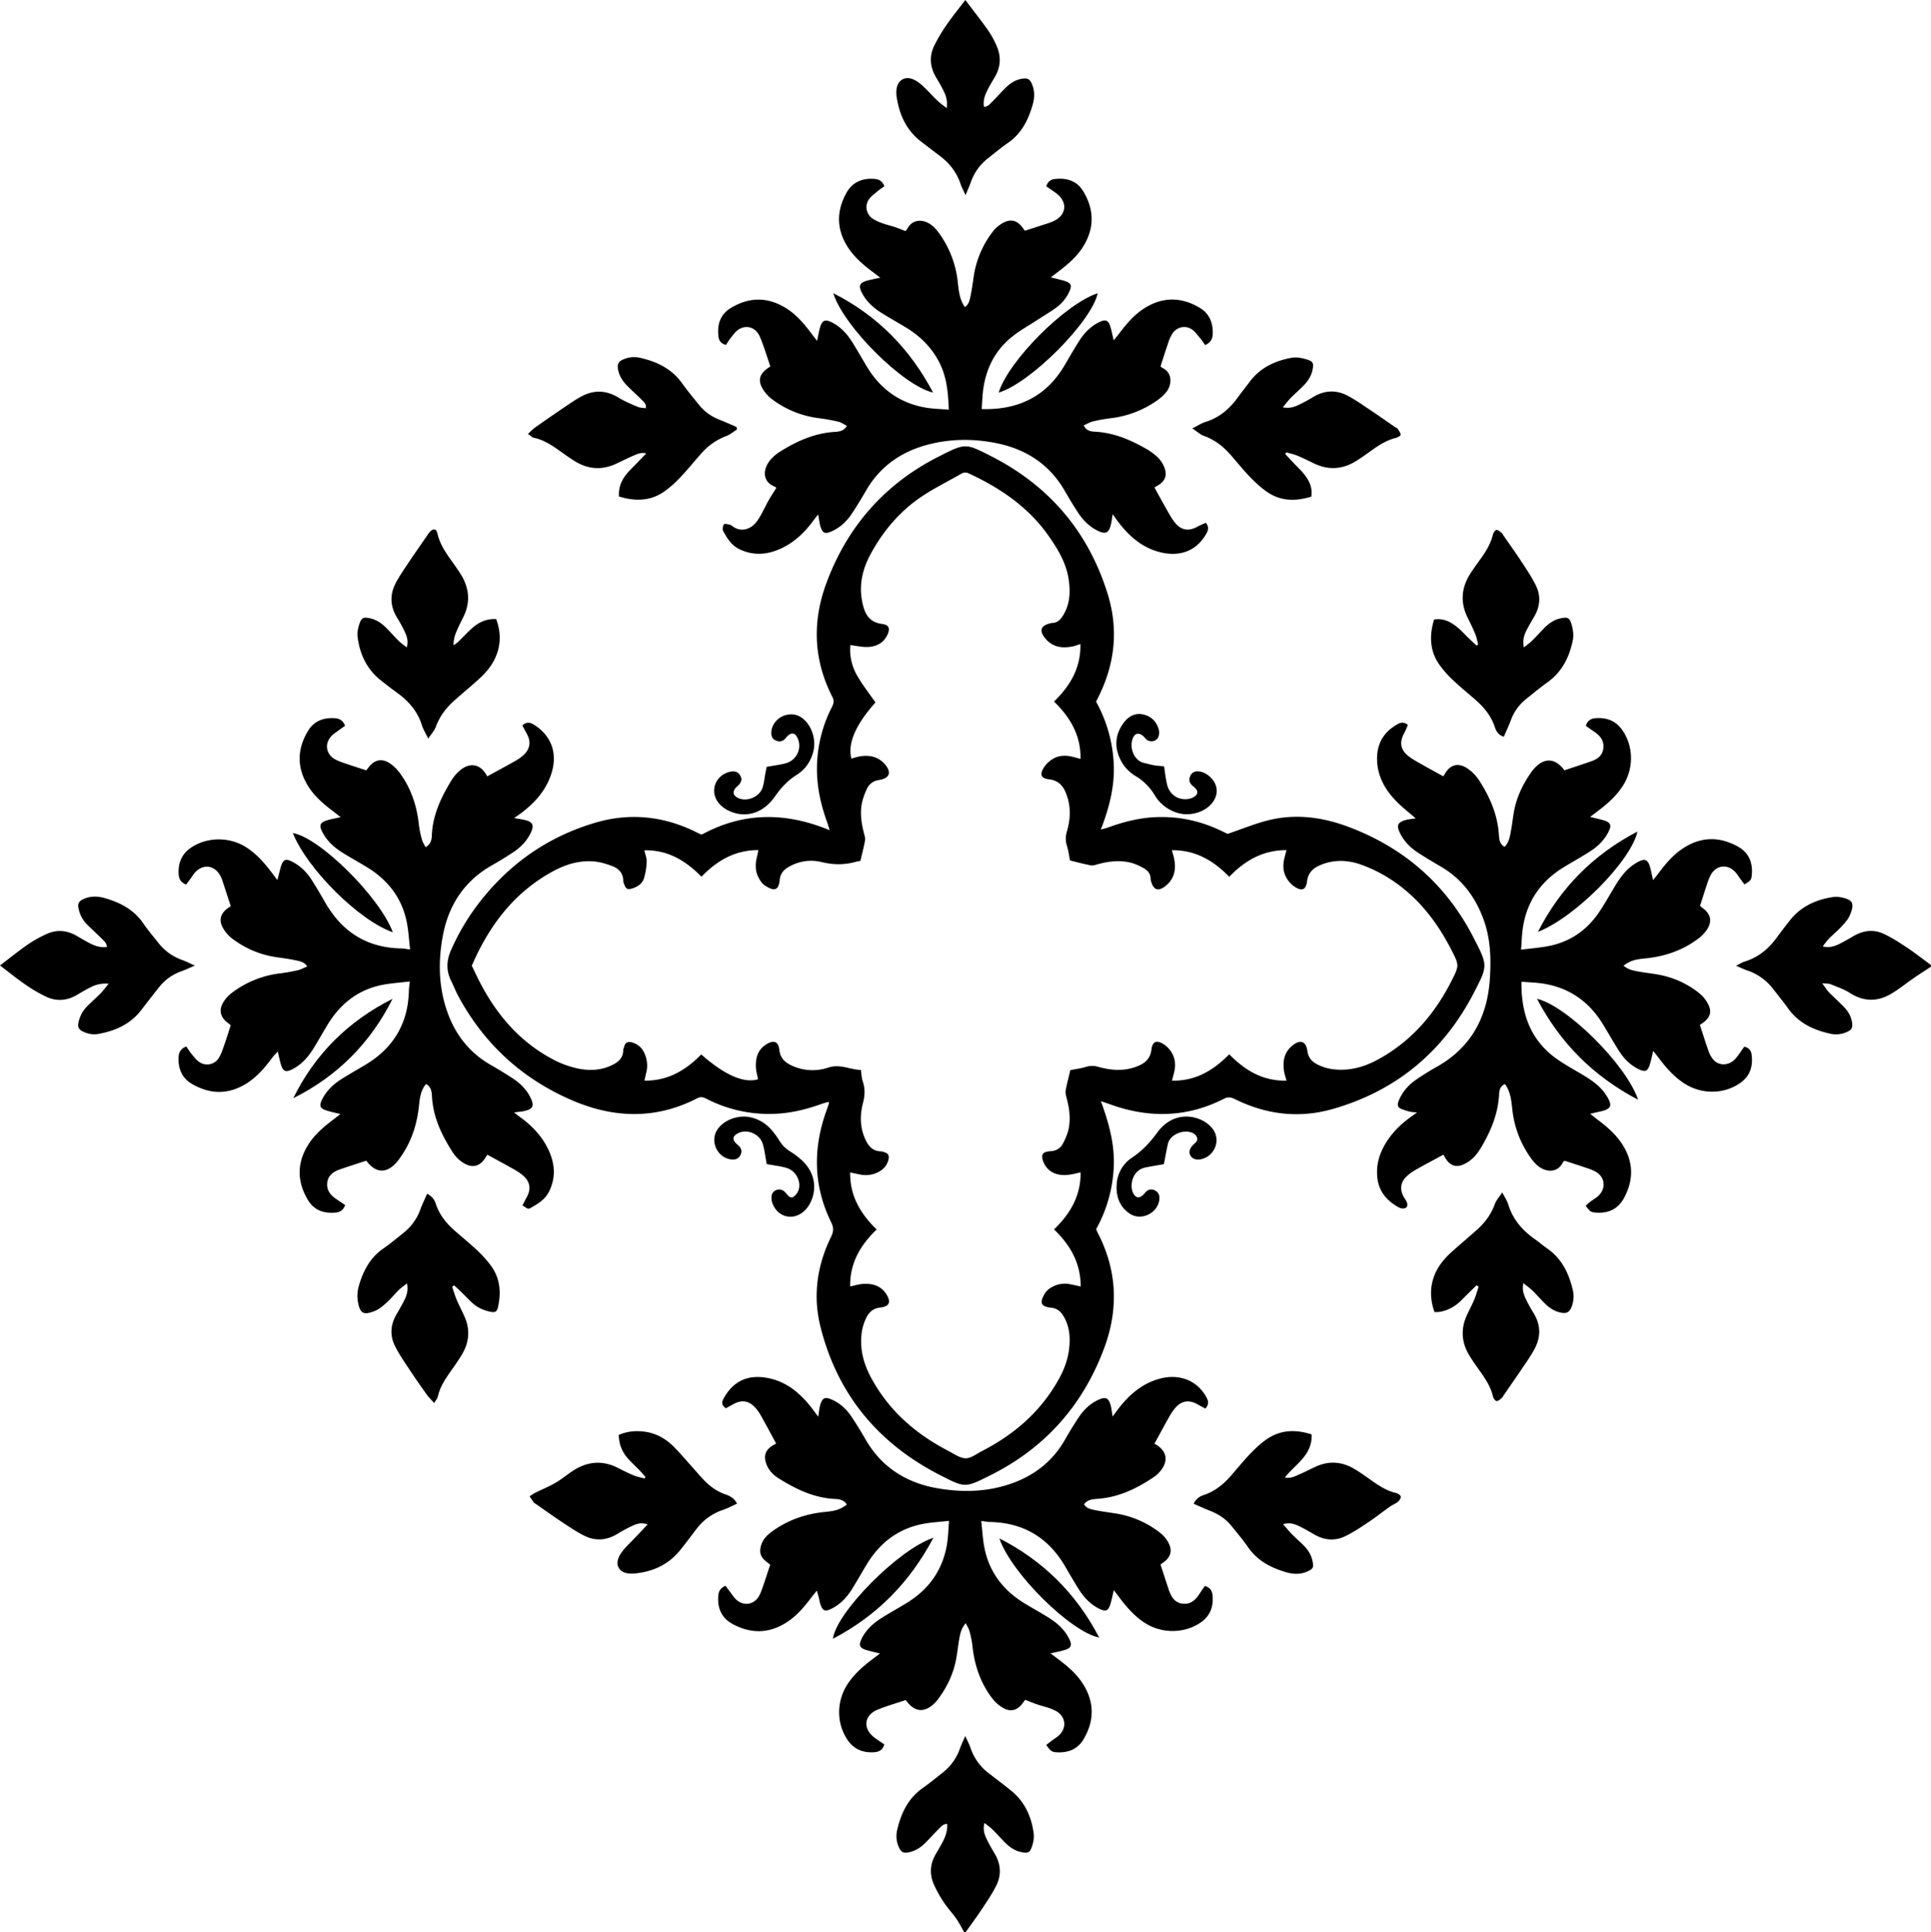 <svg xmlns="http://www.w3.org/2000/svg" viewBox="0 0 2344.63 2345.63"><title>icon</title><g id="Слой_2" data-name="Слой 2"><g id="Слой_1-2" data-name="Слой 1"><path d="M1170.63,2345.63c-3.12-5.39-5.88-11-9.42-16.1-4.77-6.82-10.55-12.94-15.13-19.86a147.87,147.87,0,0,1-12.13-21.74c-5.61-12.67-4.68-25.28,2.49-37.33,2.9-4.86,5.75-9.76,8.36-14.78,3.4-6.54,5.7-13.42,5.32-21.43-4.82-.11-7.36,3.16-10,5.77-5.69,5.62-11,11.62-16.63,17.29-6,6-13,10.22-21.61,11.67-4.61.78-7.52-.68-9.69-4.9a32.12,32.12,0,0,1-2.86-22.35c4.65-20.28,13.11-38.34,30.83-50.87,8.15-5.76,15.85-12.17,23.74-18.3a64.46,64.46,0,0,0,21.86-30.38c1.49-4.29,3.57-8.38,6.3-14.69,2.71,6.08,4.87,10.1,6.33,14.36a64.06,64.06,0,0,0,21.71,30.48c8.94,7,18,13.76,26.84,20.82,17.08,13.65,25.62,32,28.23,53.24.58,4.75-.42,10-1.94,14.65-2.73,8.3-5.07,9.13-13.5,7.32-7.83-1.68-14-6.08-19.47-11.58-5.16-5.2-10-10.72-15.22-15.86-2.74-2.7-6-4.9-9.64-7.84-2.31,8.1.11,14.26,2.92,20.14s6.3,11.73,9.66,17.48c7.06,12.1,8.14,24.87,2.18,37.33-4.7,9.84-10.92,19-16.94,28.12-6.58,10-13.71,19.58-20.59,29.34Z"/><path d="M2344.63,1173.63c-6.63,4.34-13.33,8.57-19.85,13.06-9.3,6.4-18.14,13.56-27.78,19.4-16.82,10.2-33.7,10.39-50.78-.55-7.16-4.59-15.51-7.38-23.47-10.63-2.31-.94-5.12-.64-10.16-1.15,3.41,4.67,5.3,8,7.88,10.65,6,6.2,12.55,11.92,18.54,18.15,5.65,5.88,9.5,12.75,10,21.22.23,3.81-1,6.23-4.41,8.06a31.54,31.54,0,0,1-22.28,3.15c-20.32-4.49-38.38-12.91-51-30.49-5.82-8.11-12.18-15.82-18.27-23.74A66.35,66.35,0,0,0,2121,1178c-3.74-1.28-7.31-3.07-13.09-5.53,4.55-2.23,7.39-4.12,10.52-5.08,16.64-5.11,29.16-15.54,39.2-29.43,4.87-6.74,10-13.29,15.12-19.87,13.4-17.28,31.67-25.81,52.81-29a27.81,27.81,0,0,1,8.92.15c15.66,2.89,17.71,7.54,11.63,22-2.13,5-6.21,9.41-10,13.53-4.72,5.13-10.2,9.56-15.11,14.54-2.69,2.72-4.87,6-7.89,9.71,8.37,2,14.56-.24,20.46-3.14s11.7-6.35,17.46-9.67c11.76-6.78,24.2-8.09,36.38-2.37,9.86,4.64,19.14,10.63,28.23,16.7,9.94,6.63,19.37,14,29,21.12Z"/><path d="M852.32,1013.13c49.75-27.1,101.21-27.52,155.1-5.18-1.63-5.06-2.5-8.13-3.59-11.12C996,975,991.37,952.66,992,929.34a164.88,164.88,0,0,1,18.12-71c2.06-4.06,3-7.41.66-12-23.06-45-24.76-91.44-7.37-138.42,25.5-68.94,71.16-120.72,136.75-153.82,32.14-16.22,31.73-16.32,63.47-.16,70.5,35.9,118.2,91.92,141.52,167.85,13,42.41,8.61,83.6-10.91,123.29-1,2.08-2.07,4.15-3.37,6.74a172.36,172.36,0,0,1,21.47,76c1.16,27.12-5.45,52.83-15.74,79.39,3.84-1.13,6.53-1.75,9.1-2.69,18.88-6.9,38.25-11.72,58.39-12.49,27.81-1.07,54.26,4.81,79.32,16.91,3,1.43,6,2.89,7.13,3.46,17.24-5.87,32.66-12.25,48.67-16.33,33.76-8.59,67-4.05,99.06,8.14,67,25.43,117.73,69.79,150.56,133.42,18,34.85,18,34.59.17,68.81-36.78,70.46-93.62,117.79-170.36,139.84-40.76,11.71-80.5,7.13-118.54-11.55-4.69-2.3-8.43-3.58-13.84-.82-45,23-91.35,23.86-138.45,6.79-3-1.11-6.14-2.11-11.08-3.81,9.69,26.53,16.74,52,15.65,78.85a171.22,171.22,0,0,1-21.38,76.46,34.19,34.19,0,0,0,1.42,3.65c24,45.82,26.14,93,8.2,141.13-25.7,68.91-71.39,120.56-137,153.56-31.92,16-31.32,16.18-62.58.15-74.78-38.34-124.44-98-144.89-180.19-9.35-37.57-4-74.18,12.92-108.9,3.05-6.24,3.44-10.92.25-17.42-21.76-44.29-22.43-89.71-5.84-135.77,1-2.81,2-5.64,2.93-8.47a13.13,13.13,0,0,0,0-2.26c-2.92.82-5.62,1.41-8.19,2.33-17.62,6.34-35.59,11-54.4,12.07a165.26,165.26,0,0,1-85.09-17.61c-3.9-1.95-7.18-3.65-12-1.16-51.06,26.37-102.68,24.3-154.2,1.65q-89.6-39.39-136.15-125.77c-3.16-5.85-5.5-12.13-8.48-18.08-6.22-12.44-6-24.49-.36-37.38a273.85,273.85,0,0,1,32.21-55.08c36.71-48.53,84-82.24,142.43-99.65,42.14-12.55,83-8.39,122.39,10.88,2.09,1,4.18,2.05,6.29,3.05A9.1,9.1,0,0,0,852.32,1013.13Zm192.37,32.12a37.62,37.62,0,0,0-4.39.7c-14.24,4.22-28.16,4.21-42.87.61a53.36,53.36,0,0,0-39.68,5.89c-6.14,3.51-10.26,8-11,15.5-1.16,11.47-5.06,15.75-18.24,6.91-3.37-2.26-5.92-6.33-7.8-10.09-4.05-8.11-3.65-16.75-1.4-25.38.54-2.11.89-4.28,1.51-7.33-28.61,0-50.33,12.86-69.1,32.35-19.36-19.73-40.87-32.61-69.34-32.11,1.19,5.42,3,9.65,2.83,13.78a80.6,80.6,0,0,1-3.32,20.33c-1.86,5.85-6.87,9.65-12.85,11.76-6.85,2.43-9.06,1.47-11.33-5.16a12.7,12.7,0,0,1-1-3.86c-.08-9.4-5.77-14.88-13.66-17.82-7.07-2.64-14.59-4.91-22.07-5.51-17.75-1.44-34.22,3.61-49.77,12.09-47.27,25.74-77.42,66.1-98.35,114.53,3.24,6.69,6.31,13.35,9.67,19.85,20.5,39.72,48.55,72.46,88.5,93.71a117.71,117.71,0,0,0,26.88,10.39c15.45,3.81,31,3.89,45.84-3.58,7.22-3.65,12.8-8.43,12.93-17.39,0-1.61.79-3.22,1.21-4.82,1.27-4.83,4.36-6.31,9.07-5.12a22.3,22.3,0,0,1,15,12.19,35.56,35.56,0,0,1,2.55,25.3c-.68,2.71-1.22,5.45-2,9,28.88.36,50.37-12.91,68.94-31.78,28.75,25.24,51.63,35.14,69,30.17-.92-4.87-2.42-9.72-2.64-14.63-.51-11.19,2.26-21.32,12.46-27.71,9.24-5.8,14.91-3.75,16.07,6.81,1.13,10.2,7.06,15.24,15.37,19a59.79,59.79,0,0,0,44,2.29c14.43-4.76,26.41,2.55,39.55,2.86.86,5.49.94,10,2.31,14,3,8.81,2.65,17.13.25,26.21-3.61,13.67-3.73,27.75,1.69,41.26,3.76,9.36,8.88,17.34,20.62,17.43,1.28,0,2.56.7,3.84,1.06,5,1.38,5.93,4.76,4.72,9.29a22.05,22.05,0,0,1-10.68,13.87,32.8,32.8,0,0,1-22.15,4.09c-4.2-.67-8.34-1.69-13.58-2.77-.42,28.63,12.63,50.22,32.12,69.23-19.59,19-32.6,40.6-32.11,69.21,5.57-1.18,10-2.63,14.6-3,11.95-1,22.71,1.71,29.5,12.64,5.71,9.21,3.52,14.66-7.27,15.87-9.34,1-14.5,6.15-17.89,13.79a60.36,60.36,0,0,0-4.7,15.17c-3.11,20.22,1.72,38.94,11.38,56.72,21.61,39.76,54,68,93.76,88.53,6.77,3.5,13.81,8.77,20.78,8.87,6.57.09,13.32-5.38,19.82-8.72,39.76-20.45,72.21-48.68,93.92-88.37,5.82-10.65,10-21.82,11.69-33.81,1.92-14.1,1.27-27.94-6-40.76-3.47-6.09-7.83-10.33-15.42-11.12-12.49-1.31-15.09-5.89-7.17-18.21a21.31,21.31,0,0,1,7.41-6.52,31.7,31.7,0,0,1,22.15-3.9c4.15.81,8.27,1.75,13.35,2.83,0-28.61-12.73-50.35-32.38-69.28,19.82-19.12,32.48-40.78,32.3-69.22-5.74,1.17-10.21,2.44-14.77,2.94-10.07,1.09-19.69-.78-26.37-8.78-3.16-3.78-5.84-9.6-5.47-14.24.41-5.12,6.94-5.32,11.49-5.81a16.83,16.83,0,0,0,14-9.85,75.63,75.63,0,0,0,5.73-13.76c3.69-13.57,2-27.06-1.51-40.45-.82-3.12-1.77-6.56-1.23-9.6,1.43-8.16,3.64-16.17,5.63-24.62,6.29-1.25,12.93-2.06,19.23-4a24.52,24.52,0,0,1,14.54,0c14.64,4.09,29.53,5.48,44.3.53,10.52-3.52,18.9-8.72,20.43-21.63,1.16-9.77,6.22-11.7,14.67-6.46a31.53,31.53,0,0,1,10.08,10.59c4.37,7.45,4.82,15.81,2.65,24.22-.74,2.83-1.47,5.66-2.47,9.53,28.64.61,50.25-12.43,69.5-32,19.16,19.58,40.78,32.63,69.53,32-1.12-4.14-2.21-7.24-2.77-10.43-2.13-12.18-.48-23.49,9.54-31.85,9.76-8.13,16.88-5.93,18.61,6.31,1.26,8.93,6.33,13.69,13.5,17a58.33,58.33,0,0,0,15.14,4.76c20.21,3.13,39-1.63,56.75-11.28,40.42-21.93,69-55,89.51-95.47,9.55-18.82,9.59-19-.2-38.06-18.59-36.25-43.31-67.26-78.62-88.54a167.28,167.28,0,0,0-32.4-15.2c-15.08-5.1-30.77-5.61-46.07.26-9.44,3.62-16.47,8.85-18,20.29-1.41,10.65-6.15,12.58-15.06,6.83a32.78,32.78,0,0,1-10.4-11.62c-3.93-7.23-4.05-15.34-2-23.36.72-2.83,1.45-5.65,2.44-9.53-28.58,0-50.41,12.6-69.52,32.4-19.14-19.75-40.9-32.5-69.58-32.31,1.08,4.05,2.06,7.15,2.7,10.32,2.47,12.21.63,23.48-9.13,32-10.08,8.76-16.51,6.38-19.31-6.48a4.26,4.26,0,0,1-.16-1c.05-6.5-3.71-10.57-9-13.33a71.16,71.16,0,0,0-13.66-5.94c-13.89-3.85-27.71-2.28-41.42,1.48-2.82.78-5.94,1.85-8.65,1.34-8.43-1.59-16.73-3.88-25.1-5.91-1.2-6-1.94-12-3.68-17.63a28.75,28.75,0,0,1-.13-17.39c4-13.63,5-27.63.77-41.4-3.46-11.16-8.57-20.53-22.48-22.12-9.59-1.09-11.43-5.6-6.55-13.82a33.51,33.51,0,0,1,11.14-10.88c7.06-4.31,15.17-4.65,23.25-2.83,3.19.73,6.34,1.68,10.48,2.79.46-28.86-12.76-50.71-32.17-69.65,19.9-19.52,32.59-41,32-69.77-4.24,1.28-7,2.39-9.92,2.94-12.14,2.34-23.47.79-32-9-8.84-10.06-6.58-16.51,6.2-19.38a4.74,4.74,0,0,1,1-.2c6.89,0,10.77-4.27,14-9.67,8.06-13.31,8.65-27.77,6.57-42.57-2.81-20.07-12.89-36.92-24.22-53.13-24.64-35.26-58.8-58.39-97.16-76.19a9.15,9.15,0,0,0-9.35.51c-15.58,8.93-31.77,16.93-46.73,26.8-27.21,18-47.85,42.25-63.28,70.9-9.41,17.49-14,36.17-10.35,55.93,2.5,13.76,6.94,26.4,24.25,28.59,8.72,1.1,10.28,5.49,6.46,13.51-4.66,9.79-13.28,14-23.41,14.48-6.84.3-13.76-1.38-21.43-2.27a63,63,0,0,0,8.18,36.87c6.54,11.39,14.76,21.81,22.3,32.75-24.09,27-34.06,50.11-29.14,68.21a95.89,95.89,0,0,1,9.58-2.65c11.46-2,22.11-.18,30.32,8.69,9.21,10,6.91,17.8-6.17,19.83-7.57,1.17-12.29,4.91-15.17,11.28a79,79,0,0,0-5.84,16.85c-2.46,12.32-.61,24.52,2.49,36.58.73,2.84,1.77,6,1.28,8.7C1048.91,1028.39,1046.76,1036.4,1044.69,1045.25Z"/><path d="M1099.33,280.47a12.74,12.74,0,0,0,2.18-2.37c6.64-13.39,20.92-12.08,30.49-4.1a49.76,49.76,0,0,1,8.62,9.63,123.22,123.22,0,0,1,22.24,58.14c1.18,10.51,2,21.27,8.59,31,4.89-3,5.81-8.06,6.79-12.57,1.77-8.12,2.87-16.39,4.07-24.62a116.69,116.69,0,0,1,23.28-54.54,39.24,39.24,0,0,1,12.82-10.76c9.51-4.93,17-2.48,23.39,6.28.94,1.28,1.89,2.55,2.63,3.55,10-3.23,19.49-6.25,28.93-9.35a53.08,53.08,0,0,0,6.47-2.62c14.91-7.13,16.65-22.31,3.64-32.73-4.09-3.28-8.58-6.08-13.07-9.23,1.8-5.58,5.29-8.29,10.26-8.86,14.31-1.63,26.71,1.88,34.58,14.84,13.49,22.22,13.79,44.75.07,67-7.46,12.1-18.1,21.25-29.26,29.8-2.88,2.2-5.77,4.37-10.17,7.71,4.69,1.21,7.95,2,11.2,2.91a53.5,53.5,0,0,1,7.67,2.19c5.83,2.54,6.7,5,4.16,11a49.14,49.14,0,0,1-16.64,20.85c-7.55,5.45-15.63,10.14-23.43,15.25-10.3,6.74-21.2,12.74-30.67,20.5-22.68,18.58-33.3,43.51-35.24,72.43-.32,4.91-.62,9.83-.94,14.83,43.36,1.24,78-14.56,100.67-53.13,5.74-9.76,11.39-19.59,17.44-29.16,6.32-10,14.28-18.45,25.22-23.56,7.11-3.32,10.42-2,12.81,5.43,1.59,4.94,2.48,10.1,4.12,17,3.06-3.8,5.1-6.2,7-8.71,8.67-11.49,18-22.47,30.23-30.25,22.09-14,44.6-14,67-.7,12.12,7.21,16.59,18.56,16,32.25-.26,5.76-2.54,10.2-9.17,13.14-2.06-2.85-3.92-5.83-6.18-8.48-3.2-3.76-6.16-8.09-10.18-10.72-8.07-5.3-18.43-2.6-23.61,5.55a47.06,47.06,0,0,0-4.57,10c-3.32,9.7-6.39,19.49-9.63,29.45a9.39,9.39,0,0,0,2.07,1.82c13.14,6.05,11.67,21.28,4.66,29.77a50.69,50.69,0,0,1-9.47,8.8,122.29,122.29,0,0,1-58,22.64,183.88,183.88,0,0,0-21.58,3.93c-3.67.88-7,3-11,4.76,3.42,6.74,8.74,7.38,14,7.67,21.86,1.17,41.47,9.24,60.19,19.8a74.55,74.55,0,0,1,15.4,11,36.5,36.5,0,0,1,8.61,13.16c3.51,9.58.22,16.6-8.79,21.69-1.41.8-2.81,1.62-3.49,2,5.52,10,10.72,19.6,16.17,29.1,2.8,4.89,5.58,9.93,9.2,14.19,7.64,9,16.46,10.05,26.79,4.34,3.3-1.82,6.87-3.18,10.27-4.73,4.28,5.5,2.68,9.63.22,13.86-14.33,24.53-37.43,26.52-55.94,21.84-21.67-5.49-37.56-19.45-50.76-36.85-2-2.61-3.81-5.31-6.64-9.26-.93,5.39-1.35,9.48-2.37,13.41-2.42,9.39-6.4,11.11-15.24,6.93-10.58-5-18.47-13-24.74-22.68q-8.16-12.57-15.61-25.59c-18.39-32.21-46.75-50.78-82.26-58.12-28-5.78-56.42-5.74-84.25,1.6-32.23,8.5-57.95,26.3-74.95,55.66-5.51,9.51-11.23,18.92-17.28,28.09-6.36,9.61-14.62,17.3-25.4,21.88-6.79,2.89-9.82,1.93-12.33-5-1.67-4.6-2-9.68-3.18-15.94-2,2.6-3.76,4.66-5.33,6.83-12,16.51-26.47,29.94-46,37.11-15.08,5.54-30,5.28-44.6-1.84-9.58-4.67-14.71-13.3-19.49-22-1.11-2-.27-5.91,1-8.12.57-1,4.66.07,7.12.44a6.08,6.08,0,0,1,2.58,1.47c10.42,8.21,23,5.06,31-6.45a88,88,0,0,0,5.17-8.53c2.85-5.28,5.4-10.72,8.36-15.93s6.19-10.07,9.3-15.08c-.51-.53-.88-1.25-1.43-1.45-14.8-5.31-15.72-20-6.3-31.93a49.65,49.65,0,0,1,12.75-11c20-12.44,41.08-22,65.06-23.63,5.56-.38,11.44-.51,15.71-7.38-3.49-1.76-6.66-4.14-10.2-5a221,221,0,0,0-23.55-4.28A118.89,118.89,0,0,1,937,484.38a42.87,42.87,0,0,1-12-14.26c-4.67-9.17-2.07-16.32,6.36-22.5,1.31-1,2.65-1.88,4-2.81-4.27-12.29-7.8-24.45-12.71-36s-16.73-15.1-26.32-8.49c-3.45,2.38-6,6.11-8.73,9.45-2.25,2.78-4.08,5.9-6.17,9-5.83-1.64-8.5-5.11-9.09-10.1-1.66-14.31,1.87-26.71,14.79-34.61,22.18-13.6,44.71-13.89,67-.13,12.37,7.65,21.73,18.55,30.41,30.05,2.13,2.83,4.3,5.64,7.54,9.89,1.31-6.14,2.06-10.34,3.11-14.47,2.8-11,6.51-12.61,16.24-7.3,10.25,5.59,17.7,14.07,23.74,23.81s11.54,19.49,17.38,29.19c16.39,27.21,40,44.34,71.41,49.75,9.1,1.56,18.44,1.68,28.09,2.49-.81-19.9-2.25-39.54-11.72-57.73-9.36-18-23.1-31.63-40.27-42-9.69-5.87-19.57-11.41-29.19-17.38-9.44-5.86-17.71-13.06-23.34-22.86-6.07-10.6-4.33-14.45,7.82-17.34,3.82-.9,7.68-1.66,13.46-2.9-4.24-3.24-7-5.41-9.88-7.54-11.24-8.47-21.85-17.63-29.53-29.56-13.68-21.29-14-43.22-2-65.31,7.37-13.52,19.26-18.66,34.27-17.55,5.38.4,9.6,2.36,12.13,8.9-2.64,1.92-5.6,3.8-8.25,6.07-3.75,3.21-8.07,6.17-10.72,10.18-5.33,8.08-2.76,18.38,5.44,23.59a60.33,60.33,0,0,0,11.8,5.32c4.69,1.69,9.59,2.79,14.32,4.38C1090.74,277,1095,278.82,1099.33,280.47Z"/><path d="M1846.86,1153c12.39-1.65,24.32-2.42,35.87-4.94,24.5-5.33,43.91-18.94,58.12-39.48,7.19-10.38,13.29-21.53,19.84-32.36,6.42-10.63,13.52-20.65,24.26-27.46,12.52-7.94,16.49-6.3,19.62,8.08.7,3.24,1.44,6.47,2.59,11.65,2.84-3.55,4.84-5.9,6.68-8.38,8.59-11.56,17.86-22.52,30.05-30.42,21.58-14,43.82-14.3,66.18-1.94,13.54,7.47,18.36,19.57,17,34.51-.56,6.06-1.3,6.87-8.93,11.46l-5.14-6.89c-2.18-2.93-4-6.18-6.6-8.74-9.48-9.51-22.84-7.57-29.25,4.25a70.76,70.76,0,0,0-4.43,11.1c-2.86,8.49-5.53,17-8.5,26.23a18.31,18.31,0,0,0,2.29,2.12c10.78,7.56,13,16.46,5.79,27.28a46.32,46.32,0,0,1-11.19,11.2c-19,14-40.57,21.12-63.95,23.37-13.12,1.25-17.71,3-25.87,8.7,5.61,5,12.4,6.09,19,7.3,8.51,1.56,17.18,2.32,25.64,4.06a111.36,111.36,0,0,1,46.76,21.61,42.56,42.56,0,0,1,11.7,14.47c4.35,8.94,1.8,15.75-6.24,21.71-1.31,1-2.71,1.83-4.13,2.78,3.61,11,6.92,21.72,10.72,32.29a31.28,31.28,0,0,0,5.94,10.27c6.92,7.62,19.06,7,26.49-1.45,3.92-4.43,7.06-9.56,10.66-14.53,5.76,1,8.37,4.58,9,9.46,1.75,13.81-1.51,25.75-13.54,34.27-19.72,14-46.69,14.5-67.86,1-12.29-7.81-21.77-18.52-30.49-30-2.16-2.85-4.4-5.65-7.57-9.7-1.6,6.49-2.57,11.59-4.14,16.5-2.64,8.32-5.53,9.48-13.28,5.81-10.28-4.86-18-12.7-24-22.08-6.81-10.66-13-21.72-19.6-32.52-16.35-26.76-39.66-43.72-70.74-49.12-9.13-1.58-18.51-1.74-28.2-2.59-.63,38.15,10.61,71.07,43.23,94,10.34,7.26,21.56,13.25,32.38,19.8,10.63,6.43,20.65,13.54,27.44,24.28,7.91,12.51,6.23,16.51-8.21,19.64-3.23.7-6.45,1.47-11.5,2.63,3.84,3,6.51,5.22,9.28,7.29,11.25,8.44,21.86,17.6,29.6,29.49,13.8,21.21,14.27,43.14,2.36,65.29-7.27,13.52-19,19-34.1,17.85-6.34-.48-6.83-.84-12.56-8.21,1.81-1.63,3.58-3.42,5.56-4.94,3.17-2.43,6.78-4.34,9.67-7,10.14-9.47,8.32-23.43-3.88-29.94a72.28,72.28,0,0,0-11.13-4.38c-8.49-2.87-17-5.59-25.88-8.47-.4.37-1.39.89-1.79,1.7-7,14.11-21.69,12.21-31.19,4a53.22,53.22,0,0,1-8.48-9.78,123,123,0,0,1-21.83-57.26c-1.26-10.8-1.89-22-9-31.73-6.16,2.5-6.94,7.79-7.21,13-1,18.68-6.84,35.93-15.35,52.33-3.67,7.08-7.49,14.26-12.48,20.39a42.86,42.86,0,0,1-14.65,11.5c-10.22,4.78-17.65,1.59-23.3-8.33-.64-1.14-1.29-2.26-1.81-3.16-11.56,6.26-22.93,12.23-34.08,18.58a54,54,0,0,0-11.16,8.34c-6.82,6.78-7.76,15.3-3.22,23.78,1.26,2.34,3,4.48,4,6.92,2,4.71-.37,8.07-5.37,7.67a12.16,12.16,0,0,1-4.7-1.5c-14.54-8.05-24.13-19.5-25.76-36.73-1.31-13.82,2-26.45,8.72-38.35,7.46-13.3,17.81-24,30-33.08,2.63-2,5.31-3.83,9.52-6.85-4-.45-6.43-.45-8.72-1.05a59.18,59.18,0,0,1-11.21-3.71c-4-2-3.93-5.4-2.31-9.38,4.42-10.9,11.83-19.32,21.33-25.84,8-5.45,16.18-10.58,24.6-15.3,41.85-23.42,61.71-60.22,64.77-106.92,1.59-24.36.93-48.64-7.58-72-10-27.56-26.61-49.72-52.32-64.6-8.93-5.17-17.79-10.5-26.47-16.08-10.27-6.61-18.71-15-23.67-26.43-3-7-1.67-10.43,5.39-13.08a46.2,46.2,0,0,1,7.79-1.71c2.15-.39,4.32-.62,6.82-1-8.48-7.44-17-13.89-24.22-21.49-13-13.55-21.93-29.33-22.66-48.72s7.31-34.07,24.21-43.8c4-2.28,7.9-3.56,13.16.43a109.15,109.15,0,0,1-4.4,10.09c-6,10.8-4.82,19.69,4.63,27.52,4.31,3.57,9.37,6.3,14.27,9.1,9.22,5.27,18.56,10.32,28.39,15.76a13.63,13.63,0,0,0,1.62-2.18c6.08-11.27,15.56-14.81,26.44-8.18a50.12,50.12,0,0,1,15.44,15.14c13,20,22.49,41.56,24.12,65.88.37,5.55.63,11.35,6.87,15.07,5.56-5.43,6.43-12.44,7.73-19.09,1.54-7.84,2.29-15.82,3.72-23.68,3.2-17.7,10.82-33.49,21.15-48.08.76-1.09,1.59-2.14,2.45-3.15,12.48-14.76,26.25-14.45,37.69,1,10.88-3.63,21.89-7.14,32.77-11,7.21-2.55,13.17-6.62,14.37-15,1.29-9.06-3-15.32-10.12-20.21-3.75-2.59-7.46-5.22-11-7.71,1.91-6.55,6.22-8.86,11.47-9.29,13.56-1.11,24.91,3,32.94,14.64,13.71,20,13.91,46.92.21,67.89-7.76,11.89-18.19,21.19-29.41,29.68l-10,7.62c6.26,1.56,10.64,2.54,15,3.74,10.33,2.84,11.71,6.22,6.53,15.78-5.4,10-13.51,17.32-22.94,23.22-9.87,6.19-20.06,11.89-30,17.92-27.16,16.4-44.41,39.88-49.84,71.36C1847.87,1132.93,1847.76,1142.3,1846.86,1153Z"/><path d="M226,1073.92c-6-2.37-8.61-6.41-9-11.73-1-13.54,3-24.89,14.67-32.9,19.4-13.25,46.71-13.68,67.08-.75,12,7.61,21.35,18,29.9,29.15,2.38,3.12,4.72,6.27,8.16,10.84,1.44-5.67,2.46-9.69,3.49-13.7,3.16-12.22,6.35-13.52,17.4-7.09,8.85,5.15,15.64,12.45,21.06,21,5.71,9,11.08,18.21,16.4,27.44,20.48,35.51,50.78,54.52,92.11,55.28,3.24.06,6.48.79,10.67,1.33-1.4-11.69-1.93-23.26-4.3-34.44-6.15-29-23.21-50.41-48.3-65.66-9.68-5.88-19.61-11.35-29.22-17.33-10.31-6.42-19.24-14.36-24.84-25.43-4.05-8-2.68-11.45,5.82-14,4.7-1.42,9.57-2.26,16.5-3.86-4-3.11-6.65-5.25-9.37-7.31-11.48-8.69-22.44-18-30.11-30.35-13.78-22.2-13.59-44.74-.18-67,7.29-12.11,18.83-16.32,32.46-15.49,5.66.34,10.15,2.71,12.56,9.27-2.68,1.9-5.36,3.73-8,5.67-2.93,2.18-6.14,4.14-8.6,6.78-8.48,9.12-6.63,21.84,4.15,28,4,2.29,8.51,3.76,12.9,5.28,8.14,2.82,16.36,5.41,25.29,8.33.63-.79,1.65-2,2.57-3.26,6.57-9.14,15.48-11.7,25.09-5.89a47.12,47.12,0,0,1,12.9,12.17c13.83,18.66,20.9,39.92,23.33,62.93a120.38,120.38,0,0,0,3.84,18.52c.81,3,2.76,5.7,4.32,8.8,6.43-3.63,7.37-9,7.58-14.27,1-24.48,11-45.73,23.38-66.12a53,53,0,0,1,9.39-11.59c13.1-12,26.61-9.38,34.47,6,11.6-6.34,23.27-12.57,34.77-19.08a49.86,49.86,0,0,0,9.64-7.06c7.72-7.27,8.87-16.11,3.77-25.35-1.88-3.39-3.64-6.85-5.47-10.3,5.72-5.38,10.37-3.33,15.06-.26,20.64,13.52,27.93,34.91,20,59.14-6.47,19.78-19.55,34.57-35.79,46.93-2.6,2-5.31,3.79-9.34,6.64,5.19.9,8.92,1.37,12.56,2.22,10.18,2.37,12.11,6.39,7.69,15.65-4.73,9.91-12.13,17.53-21.14,23.49-8.33,5.52-16.84,10.79-25.54,15.69-33.62,18.94-53,48.2-60,85.39-5.77,30.45-5.38,61.07,4.65,90.85,9.6,28.5,26.77,51.1,53.17,66.27,8.95,5.15,17.79,10.5,26.44,16.13,9.93,6.46,18.17,14.6,23,25.71,3.31,7.66,2.09,11.07-5.83,13.6-4.36,1.39-9.11,1.52-15,2.42,2.8,2.17,4.93,3.93,7.17,5.54,16,11.53,28.93,25.58,36.43,44.09,6.31,15.6,6.42,31.09-1.16,46.42-4.7,9.53-13.25,14.71-21.94,19.63-3.5,2-3.77,1.51-10.33-2.89,1.6-3,3.16-6.26,4.91-9.36,5.77-10.15,4.61-19.21-4.13-26.82a75.08,75.08,0,0,0-12.4-8.29c-10.09-5.72-20.32-11.18-30.74-16.88,0,0-.78.23-1,.7-7.22,13.71-17.59,16.67-30.16,7.9a42.06,42.06,0,0,1-11-11.38c-13.49-20.9-24.1-43-25.37-68.48-.28-5.6-1.12-11.27-7.16-14.78-6.58,7.7-7.62,17.06-8.58,26.2-2.21,21.23-8.22,41.08-20,59a91.11,91.11,0,0,1-6.38,8.94c-12.59,15-26,14.65-37.64-1-10.9,3.59-21.93,7-32.84,10.88-7.64,2.68-13.68,7.38-14.58,16.09-.88,8.54,3.67,14.55,10.37,19.18,3.74,2.59,7.53,5.1,11.44,7.73-2.31,5.8-5.79,8.43-10.82,9-14.36,1.54-26.66-2.22-34.43-15.18-13.35-22.29-13.54-44.83.31-67,7.71-12.34,18.66-21.63,30.14-30.32,2.6-2,5.13-4,9-7-6.4-1.6-11.42-2.59-16.27-4.12-8.74-2.77-9.9-5.77-5.74-14,5.28-10.42,13.5-18.16,23.21-24.28s19.44-11.61,29.16-17.42c33.87-20.22,51.7-49.9,52.78-89.49.09-3.56.66-7.1,1.12-11.69-12.71,1.64-25.35,2.18-37.42,5.06-27.32,6.51-47.55,23.18-62.09,46.93-5.91,9.66-11.4,19.58-17.35,29.21s-13.28,18.36-23.43,24.13c-10.57,6-13.89,4.68-16.9-6.9-1-3.83-1.8-7.7-3.12-13.37-2.61,2.87-4.59,4.71-6.17,6.84-8.79,11.83-18.18,23.12-30.65,31.24-21.91,14.27-44.4,14.48-67,1.52-12.61-7.25-17.31-18.8-16.61-32.89.29-5.74,2.61-10.19,9.33-12.81,2.19,3.15,4.17,6.51,6.65,9.43,3,3.51,5.92,7.42,9.72,9.8a16.68,16.68,0,0,0,23.49-5.9c2.67-4.53,4.34-9.7,6.11-14.7,2.75-7.82,5.2-15.75,8-24.37-.71-.6-1.85-1.7-3.11-2.61-9.24-6.63-11.72-15.31-6.08-25a40.79,40.79,0,0,1,10.54-11.75,120.29,120.29,0,0,1,58.57-23.68,213.31,213.31,0,0,0,21.61-3.82c3.77-.87,7.28-2.88,11.42-4.59-3.58-5.42-8.7-6.26-13.36-7.27-7.79-1.69-15.72-2.78-23.63-3.89a115.85,115.85,0,0,1-54.62-23,41,41,0,0,1-11.31-13.58c-4.63-9-2.07-16.69,6-22.67,1.31-1,2.69-1.84,4-2.72-3.48-10.71-6.83-21.09-10.26-31.45a36,36,0,0,0-2.42-5.47c-6.74-12.81-20.7-14.8-30.49-4.24-2.25,2.42-3.92,5.37-5.88,8.06C229.47,1069.24,227.72,1071.55,226,1073.92Z"/><path d="M1463.62,1710.14c-3.67-2-6.87-3.64-10-5.4-9.67-5.43-18.7-4.27-26.09,4a65.46,65.46,0,0,0-7.92,11.46c-6,10.66-11.81,21.47-17.82,32.45-.12-.2,0,.16.21.28,15.12,8.07,17.48,21,6.12,34a31.94,31.94,0,0,1-5.83,5.44c-21.15,14.49-43.69,25.5-69.8,27.35-6,.43-12,.86-16.28,6.59,3,4.94,8.13,6,12.75,6.94,8.78,1.85,17.74,2.88,26.6,4.35a117.13,117.13,0,0,1,53.36,23.56,37.68,37.68,0,0,1,10,12.19c4.89,9.51,2.5,17.11-6.19,23.45l-3.63,2.63,9.43,28.85c.21.64.36,1.29.59,1.91,3,8.09,6.89,15.57,16.59,16.76,10,1.23,16.13-4.66,21.06-12.39,1.93-3,4-6,6.13-9.07,6.29,1.72,8.87,5.87,9.37,11,1.31,13.49-2.49,25-14.1,33.14-19.44,13.66-47.22,14.11-67.9.83-12.24-7.86-21.73-18.55-30.4-30.06l-7.47-9.85c-1.53,6.45-2.43,10.9-3.64,15.27-2.86,10.42-6,11.67-15.72,6.44-10-5.39-17.31-13.51-23.25-22.91-5.68-9-11-18.25-16.37-27.46-20.28-34.78-50.32-53.09-90.75-54.06-3.54-.09-7.06-.77-11.24-1.24,1.37,11.6,1.84,22.89,4.14,33.8,6.19,29.37,23.37,51.06,48.84,66.44,9.4,5.68,19,11,28.37,16.8,10.61,6.58,19.86,14.64,25.5,26.12,3.74,7.6,2.47,11-5.48,13.47-4.94,1.55-10.09,2.43-17.19,4.1l9.89,7.48c11.5,8.68,22.38,18,30,30.44,13.49,21.91,13.19,44.18.24,66.19-7.14,12.14-18.54,16.66-32.22,16-6.4-.32-7.77-1.35-13.13-8.93,2.2-1.71,4.42-3.47,6.68-5.18,3.18-2.41,6.75-4.43,9.5-7.25,9-9.28,7.12-22.24-4.13-28.63a52.68,52.68,0,0,0-9.17-3.91c-4.72-1.6-9.6-2.76-14.32-4.38s-9.22-3.53-14.22-5.47c-1,1.44-2,2.75-2.91,4-6.29,8.58-14.16,11.18-23.43,6.09a45.62,45.62,0,0,1-14-12.33c-14.18-18.83-21.34-40.43-23.72-63.8a111.59,111.59,0,0,0-3.62-17.55c-.8-3-2.63-5.73-4.41-9.45-5.55,6.33-6.78,12.85-7.93,19.29-1.52,8.52-2.32,17.17-4,25.64-3.56,17.58-11.2,33.41-22,47.71a39,39,0,0,1-7.68,7.78c-11.46,8.55-21.72,6.24-31.27-7.09-11.4,3.86-23.19,7.15-34.43,11.81-16.34,6.78-17.88,22.88-3.66,33.73,3.9,3,8.07,5.59,12.06,8.33-2,6.89-6.64,9.14-12.27,9.5-13.62.89-24.8-3.56-32.61-15.33-13.45-20.27-13.32-47,.62-67.89,7.68-11.52,17.85-20.61,28.78-28.91l10.25-7.74c-6.4-1.59-11.07-2.59-15.65-3.9-9.25-2.65-10.7-6-6.45-14.48,5.41-10.79,14.11-18.5,24.09-24.78s20.08-11.85,30-17.9c26.8-16.29,43.78-39.59,49.2-70.66,1.64-9.39,1.77-19,2.66-29.32-11.46,1.34-22.73,1.78-33.61,4.08-29,6.12-50.54,23-65.87,48-6.26,10.23-12.09,20.72-18.45,30.88s-14.22,18.49-25,23.8c-7.69,3.77-10.54,2.57-13.33-5.64-.86-2.51-1.19-5.19-1.85-7.76s-1.37-4.93-2.41-8.64c-2.75,3.41-4.85,5.86-6.79,8.44-8.65,11.51-17.95,22.43-30.21,30.26-21.33,13.61-43.26,13.81-65.32,1.8-13.56-7.37-18.55-19.33-17.39-34.31.42-5.39,2.59-9.49,8.83-12.06,1.85,2.49,3.71,5.07,5.65,7.59,2.42,3.16,4.54,6.69,7.46,9.31,8.93,8,21.27,6.18,27.33-4.13,2.33-4,3.77-8.5,5.29-12.88,2.85-8.16,5.46-16.39,8.45-25.46-1.12-.9-2.81-2.33-4.55-3.67-7.26-5.59-9-11.44-6.36-20.17,2.18-7.07,7-12,12.72-16.2,19.3-14.15,41-21.75,64.75-24.06,13.7-1.33,18.62-3.15,26.46-8.86-3.14-5.69-8.72-6.68-14.22-6.92-25.18-1.13-46.93-11.62-67.79-24.53-6.58-4.07-12.16-9.35-15.2-16.76-4.44-10.86-1.75-18.57,8.43-24.31,1.1-.62,2.24-1.18,3.06-1.62-6.34-11.66-12.41-23.06-18.73-34.32a52.94,52.94,0,0,0-7-9.7c-7.47-8.16-16.44-9.35-26.11-3.9-3.13,1.77-6.31,3.44-9.24,5-6-3.92-4.8-8.31-2.35-12.6,11.62-20.34,28.74-28.13,51.18-24.46,24.81,4,42.5,19.51,57.09,39,1.91,2.55,3.83,5.08,6.24,8.3,1-6,1.27-11,2.81-15.52,2.53-7.5,5.69-8.58,13-5.5,10.14,4.28,18,11.4,24.1,20.37s11.92,18.48,17.38,28c19.41,33.86,49.3,52.85,86.89,59.47,29.45,5.19,59.12,4.8,87.94-4.8s51.83-26.8,67.16-53.56c5.3-9.24,10.84-18.37,16.71-27.25,6.34-9.6,14.4-17.48,25.18-22.12,7.57-3.26,11.21-1.83,13.61,6,1.32,4.31,1.68,8.91,2.72,14.73,2.86-3.88,4.91-6.81,7.1-9.63,14-18.07,30.78-32.23,53.9-37.2,17.16-3.69,39.92.3,52.68,23.19C1467.1,1700.57,1468.35,1704.71,1463.62,1710.14Z"/><path d="M1592.59,1741.48c1.07,25.13-19.45,35.81-32.47,52.22,6.12,1.48,10.58-.64,14.9-2.51,7.32-3.17,14.49-6.71,21.69-10.16,16.34-7.82,32.34-6.75,47.72,2.32,7.44,4.38,14.42,9.55,21.51,14.5,9,6.31,18.18,12.26,29.2,14.76,2.23.5,5.37,2.57,5.71,4.35s-1.73,4.83-3.55,6.35c-2.77,2.3-6.39,3.55-9.36,5.66-9,6.34-17.57,13.17-26.69,19.25s-18.27,12.25-28.09,16.94c-12.46,6-25.21,4.82-37.32-2.19-6-3.5-12.08-7-18.37-10.06-5.59-2.67-11.5-4.79-19.58-2.41,4.1,4.63,7.38,8.66,11,12.34,4.66,4.74,9.73,9.09,14.4,13.83,5.23,5.31,9,11.5,10.47,19s.56,9.07-6.56,12.29c-8.37,3.79-17.11,3.29-25.45.87-18.56-5.38-35.1-14-46.51-30.66-6-8.77-13-16.85-19.65-25.19-7-8.83-16.08-14.77-26.54-18.84-6.44-2.51-12.72-5.43-19.72-8.44a19.65,19.65,0,0,1,12.21-10.58c13.39-4.44,23.89-12.92,33-23.36,7.89-9,15.41-18.41,23.7-27,6.19-6.43,12.82-12.72,20.19-17.69C1555.06,1735.79,1573.19,1735.24,1592.59,1741.48Z"/><path d="M493.87,786c2.26-7.72.11-13.61-2.52-19.22a162.16,162.16,0,0,0-9.07-16.63c-8.42-13.63-9.28-27.75-2-41.81,4.71-9.1,10.65-17.59,16.35-26.15,7.18-10.77,14.67-21.34,22-32a33.09,33.09,0,0,1,3.55-4.78c3.92-3.91,7.71-3.44,8.84,1.78,3.44,15.91,13.39,28.06,22.33,40.86,2.09,3,4.17,6,6.1,9.13,10.46,16.85,12,34.21,3,52.2-3,6-6,11.91-8.52,18.05a41.91,41.91,0,0,0-3.31,15.83,35.39,35.39,0,0,0,5.13-3.5c5.76-5.54,11.16-11.47,17.09-16.8,8.12-7.31,17.46-12,29.63-11.31,5.89,16,5.92,31.67-1.24,47.24-4.82,10.49-12.32,18.93-20.83,26.51-9.19,8.2-18.58,16.17-27.86,24.27-10.44,9.12-18.66,19.72-23.5,33-1.62,4.41-5.15,8.12-9.07,14.06-3.23-6.68-6.06-11.1-7.57-15.94-5.17-16.66-15.7-29.07-29.49-39.18-7-5.11-13.91-10.31-20.66-15.72-17.05-13.64-25.63-32-28.12-53.22-.59-5,.69-10.63,2.38-15.53,2.53-7.34,4.71-8.06,12.12-6.63,8.18,1.59,14.7,6.07,20.41,11.84,5.15,5.21,10,10.72,15.21,15.86C487,780.88,490.22,783.07,493.87,786Z"/><path d="M549,1562.22c1.8,5.25,3.32,10.61,5.47,15.71,2.85,6.74,6.27,13.24,9.3,19.91,7,15.35,6.2,30.55-2,45.08-4.42,7.8-9.78,15.07-14.91,22.45-6.49,9.33-12.75,18.7-15.21,30.1-.49,2.29-2.35,4.28-4.45,7.92-3.59-4-6.43-6.6-8.61-9.67-7.33-10.28-14.61-20.61-21.55-31.16-6.21-9.42-12.75-18.76-17.68-28.84-6.25-12.76-5.1-25.85,2.19-38.26,3.37-5.74,6.7-11.52,9.65-17.48,2.79-5.63,4.61-11.59,3-19.83-3.95,3.12-7.19,5.24-9.89,7.89-5,4.9-9.37,10.44-14.55,15.1-4.41,4-9.13,8.2-14.49,10.35-14.15,5.69-18.2,3.09-20.7-11.13a43.33,43.33,0,0,1,1-18.74c5.19-18.24,13.58-34.61,29.91-45.87,8.49-5.86,16.38-12.58,24.5-19a63.59,63.59,0,0,0,20.6-28.9c2.27-6.17,5.22-12.09,8-18.52a19.72,19.72,0,0,1,10.63,12.4c4.24,12.71,12.13,22.87,22,31.61,9.23,8.17,18.86,15.9,27.81,24.37A137.79,137.79,0,0,1,596.37,1537c11,15.35,12.37,32.6,8.11,50.62-1.05,4.42-3.3,6-7.88,5.16-8.74-1.61-16.61-4.93-23.16-11-4.65-4.28-9-8.91-13.52-13.32-2.78-2.71-5.69-5.3-8.54-7.94Z"/><path d="M894.93,1825.55c-5.88,2.64-11.38,5.65-17.24,7.62a66.53,66.53,0,0,0-31.93,23c-6.72,8.7-13.22,17.58-20.15,26.1-14,17.22-32.7,25.8-54.39,28-7.39.75-16-.07-19.86-6.7s-.12-14.49,4.49-20.35c4.92-6.24,10.87-11.66,16.34-17.45,4.46-4.71,8.88-9.45,14.12-15-7.89-2.8-13.5-.63-18.75,1.77a190.66,190.66,0,0,0-18.42,10c-12.73,7.58-26,8.55-39.16,2.17-9.22-4.48-17.82-10.31-26.4-16-11.36-7.52-22.43-15.47-33.63-23.23-.54-.38-1.3-.59-1.66-1.09-1.82-2.56-3.53-5.19-5.29-7.79,2.43-1.51,4.77-3.21,7.32-4.48,8-4,16.33-7.31,24-11.78,7.18-4.16,13.62-9.57,20.54-14.19,17.81-11.9,36.34-13.83,55.73-3.85,6.21,3.2,12.5,6.31,19,9,4.15,1.7,8.67,2.47,13,3.65l1.18-1.78c-2.34-2.62-4.6-5.31-7-7.83-4.63-4.78-9.55-9.31-14-14.22-7.21-7.88-11.11-17.21-11.51-29,10.85-4.75,22.2-5.53,33.77-3.59,12.92,2.17,23.79,8.68,32.91,17.78,7.54,7.51,14.41,15.7,21.54,23.61,5.13,5.7,10,11.59,15.34,17.12,7.46,7.78,16.07,13.93,26.44,17.42C886.62,1816.27,891.53,1819,894.93,1825.55Z"/><path d="M1850.15,786.06c3.76-3,7.27-5.38,10.25-8.3,5.23-5.12,10-10.7,15.22-15.85s11.17-9.4,18.63-11.07c9-2,11.56-1.23,14.08,7.72,1.65,5.91,2.62,12.69,1.43,18.58-4.14,20.39-12.9,38.33-30.51,51-9.19,6.59-17.93,13.83-26.75,20.93a58.74,58.74,0,0,0-18.18,25.81c-2.44,6.49-5.44,12.77-8.35,19.53-6.51-2-9.24-6.54-10.88-11.53-4.41-13.46-12.9-23.91-23.3-33.06-9-7.92-18.39-15.42-27.06-23.68a127.58,127.58,0,0,1-17.17-19.36c-11.68-16.82-12.17-35.25-6.28-54.66,11.09-1.74,19.87,2.65,27.76,9,5.17,4.15,9.6,9.22,14.4,13.83,3.06,2.94,6.21,5.8,9.32,8.69l2-.9c-1-4.17-1.65-8.52-3.26-12.46-2.89-7.08-6.29-14-9.66-20.83-9-18.41-7.4-36.12,3.52-53.11,4.49-7,9.49-13.68,14.27-20.49,5.76-8.23,10.68-16.82,13.06-26.75.54-2.23,2.59-5.4,4.33-5.67,1.92-.3,4.39,2.1,6.4,3.61,1,.76,1.49,2.18,2.24,3.27,7.36,10.66,14.95,21.18,22,32,6.17,9.43,12.56,18.85,17.45,29,6,12.46,4.83,25.21-2.26,37.29-3.2,5.45-6.42,10.91-9.26,16.55C1849.76,772.71,1849.06,777.51,1850.15,786.06Z"/><path d="M1560.55,551.24c3.57,3.79,7.15,7.58,10.7,11.39,4.55,4.86,9.56,9.37,13.5,14.68,5.39,7.27,9,15.42,7.48,25.59-18.38,5.7-36.25,5.86-52.66-5-8-5.26-15.12-12-21.8-18.84-8.57-8.83-16.2-18.56-24.39-27.77-8.75-9.84-18.92-17.57-31.57-22.08-4.42-1.57-8.12-5.16-14.1-9.11,6.6-3.31,11-6.28,15.79-7.77,16.68-5.16,29.14-15.6,39.19-29.46,4.69-6.47,9.74-12.67,14.49-19.1,12.86-17.39,31-25.83,51.53-29.48,5.87-1,12.6.42,18.47,2.23,7.32,2.27,8,4.7,6.57,12.15-1.49,7.84-5.67,14.18-11.14,19.7-4.92,5-10.25,9.52-15.15,14.5-3.19,3.23-5.93,6.91-9.91,11.62,7.71,1.58,13.29-.2,18.5-2.58A178.68,178.68,0,0,0,1594.5,482c13.37-8.08,27.26-9,41-2,9.7,5,18.67,11.43,27.79,17.49,10.23,6.8,20.27,13.9,30.4,20.86,1.1.75,2.6,1.19,3.3,2.19,1.56,2.29,3.67,4.82,3.7,7.28,0,1.29-3.71,3.27-6,3.85-9.9,2.48-18.44,7.5-26.66,13.27-7.08,5-14,10.15-21.38,14.72-16.51,10.29-33.69,11.45-51.36,2.88-6.59-3.19-13.15-6.48-19.91-9.27-4.37-1.81-9.09-2.78-13.66-4.13Z"/><path d="M1792.8,1560.44c-6.1,6-12.25,12-18.28,18.06-7.75,7.82-16.88,12.89-27.87,14.38a44.59,44.59,0,0,1-4.88,0c-5.38-15.25-5.91-30.33.32-45.45,4.67-11.35,12.54-20.37,21.55-28.42,9.68-8.65,19.63-17,29.33-25.63s17.58-18.92,22.08-31.56c1.59-4.47,5.15-8.23,9-14.19,3.11,6.12,6,10.18,7.32,14.68,5.51,18.08,17,31.34,32.11,42,5.15,3.66,10,7.81,15.15,11.42,17.81,12.34,26.4,30.34,31.14,50.62a33.78,33.78,0,0,1-2.08,21.51c-2.22,5.14-5.59,6.75-11,6-8-1.15-14.38-5.15-20-10.53s-10.51-11.15-16-16.51c-3-2.93-6.44-5.35-11-9-1.6,7.47.11,12.78,2.3,17.7A161,161,0,0,0,1862,1594c8.64,14,9.16,28.45,1.74,42.78-4.56,8.81-10.43,17-16,25.24-7.21,10.76-14.68,21.34-22,32-.76,1.1-1.24,2.51-2.24,3.27-2,1.53-4.46,3.94-6.39,3.66-1.73-.24-3.83-3.42-4.35-5.64-2.56-11-8.42-20.18-14.76-29.21-4.78-6.81-9.74-13.53-14-20.63-9.69-16-10.53-32.62-2.53-49.6,2.83-6,6-11.91,8.55-18,2.13-5.11,3.62-10.48,5.39-15.74Z"/><path d="M894.83,521.42c-4.36,2.73-8.41,6.27-13.14,8a75.37,75.37,0,0,0-30,20.92c-8.66,9.67-16.77,19.86-25.73,29.24a126.58,126.58,0,0,1-20.21,17.68c-16.64,11.25-34.81,11.43-54.18,5.52-.73-10.43,2.75-19.15,8.84-26.83,3.91-4.93,8.62-9.23,13-13.8,3.41-3.55,6.85-7.08,11.29-11.68-6.61-1.55-11,.74-15.27,2.57-7,3-13.88,6.44-20.8,9.71C731.28,571,714.39,570,698.14,560c-6.51-4-12.72-8.51-19-12.94-9.54-6.76-19.2-13.15-31-15.6-2.19-.46-4-2.56-7.16-4.65,3.74-3.36,6.17-6,9-8q16.26-11.52,32.77-22.69c7.7-5.2,15.33-10.65,23.51-15,15-7.94,29.83-7.48,44.6,1.54,7.31,4.47,15.36,7.81,23.27,11.2,2.91,1.26,6.38,1.19,9.94,1.78,1.08-5.09-2.15-7.43-4.49-9.81-5.82-6-12.11-11.43-17.93-17.37s-10.45-12.83-11.45-21.63c-.59-5.14,1.25-8.08,5.84-10.15a33,33,0,0,1,21.48-2.24c20.28,4.7,38.2,13.3,50.76,31,6.56,9.22,13.84,17.92,21,26.72,6.64,8.22,15.14,13.86,25,17.68,6.75,2.62,13.33,5.66,20,8.51Z"/><path d="M0,1172.14c11.5-8.73,22.34-17.53,33.79-25.46a143,143,0,0,1,23.46-13c12-5.28,24-4.21,35.51,2.3,5.21,3,10.31,6.12,15.63,8.88,6.54,3.39,13.38,5.86,21.43,4.83-.25-4.65-3.41-7.22-6.07-9.89-5.65-5.66-11.59-11-17.26-16.64a38.24,38.24,0,0,1-11.42-21.72c-.64-4.2.74-6.91,4.51-9,9.16-5,18.82-4.64,28.19-1.91,18.58,5.39,35.09,14.11,46.43,30.82,5.6,8.25,12.18,15.82,18.35,23.68a62.92,62.92,0,0,0,28.91,20.56c4.53,1.64,8.85,3.88,15.12,6.68-6.93,3-11.69,5.24-16.62,7a59.25,59.25,0,0,0-26.51,18.88c-7.48,9.37-14.81,18.85-22.14,28.34-13.2,17.07-31.44,25.11-52,28.79-6.68,1.2-13.18-.18-19.37-3.3-4.27-2.15-5.6-5.15-4.81-9.71a38.31,38.31,0,0,1,11-20.86c5.16-5.19,10.72-10,15.84-15.23,3.16-3.22,5.85-6.92,10-11.88a38.87,38.87,0,0,0-21.8,4.25c-5.67,2.79-11.13,6-16.57,9.24-12,7.16-24.73,8.24-37.29,2.42a177.2,177.2,0,0,1-25.76-15.06C20.17,1188,10.37,1180,0,1172.14Z"/><path d="M1172.13,0c9.38,12.44,18.86,24.43,27.66,36.9a106.54,106.54,0,0,1,10.49,19.23c5.5,12.7,4.73,25.3-2.34,37.37-3,5.18-6.18,10.3-8.87,15.65-3.13,6.25-5.62,12.76-4.36,20.51,4.67.06,7.13-3.3,9.78-5.91,5.68-5.62,10.93-11.68,16.64-17.26,6.06-5.92,12.95-10.32,21.77-11.21,4.7-.47,7.43,1.17,9.47,5.34,4.21,8.64,4,17.68,1.56,26.37-5.28,18.59-13.69,35.3-30.39,46.72-8.24,5.63-15.88,12.13-23.74,18.3a63.29,63.29,0,0,0-21.19,29.66c-1.5,4.33-3.46,8.51-6.24,15.25-2.65-5.86-4.64-9.4-5.89-13.19-4.63-14.12-13.18-25.27-24.91-34.16q-12-9.06-23.82-18.22c-17-13.21-25.3-31.38-28.78-52-1.43-8.44-.87-18.51,6.55-22.79,8-4.62,16.89.7,23.56,6.55s12.6,12.81,19.08,19c3.19,3.07,6.88,5.62,11.33,9.19,1.4-9.13-1.08-15.59-4.16-21.8-2.66-5.36-5.75-10.52-8.8-15.68-7.34-12.38-8.42-25.37-2.24-38.22a202.2,202.2,0,0,1,15.84-26.47C1156.9,19.32,1164.5,10,1172.13,0Z"/><path d="M930.93,1413.28c-1.57-8.45-2.44-16.45-4.63-24.06-3-10.5-14.32-17-25-15.17a18.94,18.94,0,0,0-7.27,3c-4.21,2.91-4.48,6.16-1.24,10.09a33.61,33.61,0,0,0,3.65,3.4c3.6,3.27,4.89,7.06,2.66,11.64-2.16,4.42-6.06,6.2-11.76,5.38-16.61-2.4-25.54-22-16.39-36,7.78-11.92,25.73-18.56,40.76-15a46.67,46.67,0,0,1,25.16,15.39,97.26,97.26,0,0,1,9.44,12.89A39.51,39.51,0,0,0,959.52,1398a93.76,93.76,0,0,1,15,11.51c14.47,14,18,32.9,9.58,50.32a35.62,35.62,0,0,1-6.86,9.71c-13.37,13.2-33.07,8.74-39.44-8.94a18.08,18.08,0,0,1-.7-9.71c1.47-6.24,9.14-8.68,14.45-5a18.24,18.24,0,0,1,2.85,2.78c2.47,2.68,5.15,6.74,8.94,4.42a16.72,16.72,0,0,0,6.57-9.28c2.81-10.65-4.19-22.8-15-25.91C947.33,1415.71,939.34,1414.85,930.93,1413.28Z"/><path d="M1413.4,930.33c1.33,8.2,2,15.51,3.78,22.54,3.13,12.37,14.1,19.23,26.51,17a18,18,0,0,0,7.14-3.15c3.57-2.59,4-6,.87-9.38-1.34-1.47-3-2.69-4.39-4.07-3.64-3.5-3.9-7.69-1.73-11.87,2.05-3.93,5.83-5.41,10.14-4.89,13.14,1.58,29.19,18.46,17.68,36.13-8.72,13.38-28.85,19.48-45.48,13.7a48.49,48.49,0,0,1-25.89-21,66.52,66.52,0,0,0-22.93-23,48,48,0,0,1-19.6-22.11c-6.79-15.43-4.79-30.07,5.32-43.26,5.77-7.53,13.83-11.85,23.68-9.49,9.44,2.26,15.71,8.56,18.4,17.89a15.37,15.37,0,0,1-.13,8.66c-2,5.69-9.09,7.71-14,4.3-1.61-1.1-2.75-2.87-4.2-4.24-5.63-5.33-11-4.19-13.46,3.27-4,12.3,3,26.24,13.24,28.68,4.2,1,8.36,2.24,12.6,3C1404.8,929.74,1408.8,929.89,1413.4,930.33Z"/><path d="M930.89,931c8.61-1.58,16.26-2.41,23.57-4.45a22.11,22.11,0,0,0,15.87-23.62,20.54,20.54,0,0,0-2.73-8.41c-2.9-4.81-6.43-5.16-10.71-1.54a31.92,31.92,0,0,0-3.37,3.68c-3.34,3.83-7.52,4.25-11.78,2.26-4.54-2.12-5.61-6.26-5.12-11,1.73-16.5,21.68-26.17,35.71-17.31,12.35,7.81,19.1,26.12,15.26,41.53-3,12.19-9.85,22.1-20.34,28.66-11,6.88-19.11,15.88-26.5,26.42C926.19,988,904.35,994,884,983.86a36,36,0,0,1-10.94-8.44c-11.92-13.86-5-33.94,12.85-38.35,6.06-1.49,10.47.07,12.93,4.57s1.65,7.71-2.86,12.39c-.69.71-1.59,1.23-2.26,2-4.91,5.34-3.71,10.21,3.19,13.1,10.56,4.41,25.16-1.67,28.92-12.72,2-5.91,2.49-12.35,3.67-18.54C930,935.55,930.42,933.29,930.89,931Z"/><path d="M1413.21,1413.37c-7.62,1.36-15.17,2.53-22.63,4.09-13.49,2.8-17.86,16.5-16.25,26.11a16.64,16.64,0,0,0,1.92,5.59c3.09,5.29,6.83,5.87,11.37,1.93,1.25-1.09,2.2-2.5,3.36-3.69,3.08-3.19,6.64-4.29,10.86-2.38,4.55,2.06,6.28,5.79,5.94,10.52-1.21,16.89-21.77,27.33-35.89,18-12.61-8.39-16.92-21.14-16-35.58a41.43,41.43,0,0,1,18.89-32.66c12.41-8.29,21.91-18.69,30.67-30.66,13.63-18.66,34.66-23.82,54-14.58a37.53,37.53,0,0,1,12.41,9.7c11.1,13.61,3.52,33.89-13.67,37.64-5.45,1.19-10.14-.34-12.45-4-2.55-4.1-1.62-8.86,2.81-13.3,2.55-2.55,6.31-4.69,4.88-9-1.53-4.59-5.8-6.19-10.19-7-8.19-1.51-22.65,3.27-25.24,15C1416.26,1396.72,1414.92,1404.56,1413.21,1413.37Z"/><path d="M1011.74,355.93c53.29,26.93,93.08,67.35,121.21,120.65C1097.11,468.63,1024.5,396.72,1011.74,355.93Z"/><path d="M1213.46,1867.7c53,27.14,93.36,66.92,121.21,120.44C1300.1,1981.42,1227.57,1909.71,1213.46,1867.7Z"/><path d="M1989,1335.17c-54.82-28.76-94.62-69.17-122.75-122.54C1902.54,1221.06,1974.94,1292.83,1989,1335.17Z"/><path d="M477,1131.84c-41.1-14.18-104.1-77-121.44-120.45C387.86,1016.65,460.64,1088.43,477,1131.84Z"/><path d="M1133.33,1867c-28.72,54.27-68.62,94.71-122,122.6C1015.29,1957.55,1091.66,1880.46,1133.33,1867Z"/><path d="M356.06,1333.33c26.52-53.87,67.06-93.8,120.59-120.7C449.86,1266.12,409.81,1306.45,356.06,1333.33Z"/><path d="M1212.62,476.61c11.86-38.55,80.79-107.7,120.23-120.62C1325.45,390.57,1251.12,465.14,1212.62,476.61Z"/><path d="M1867.38,1131.35c27.1-53.18,66.93-93.69,120.82-121.8C1980.48,1045.13,1912.65,1113.68,1867.38,1131.35Z"/></g></g></svg>